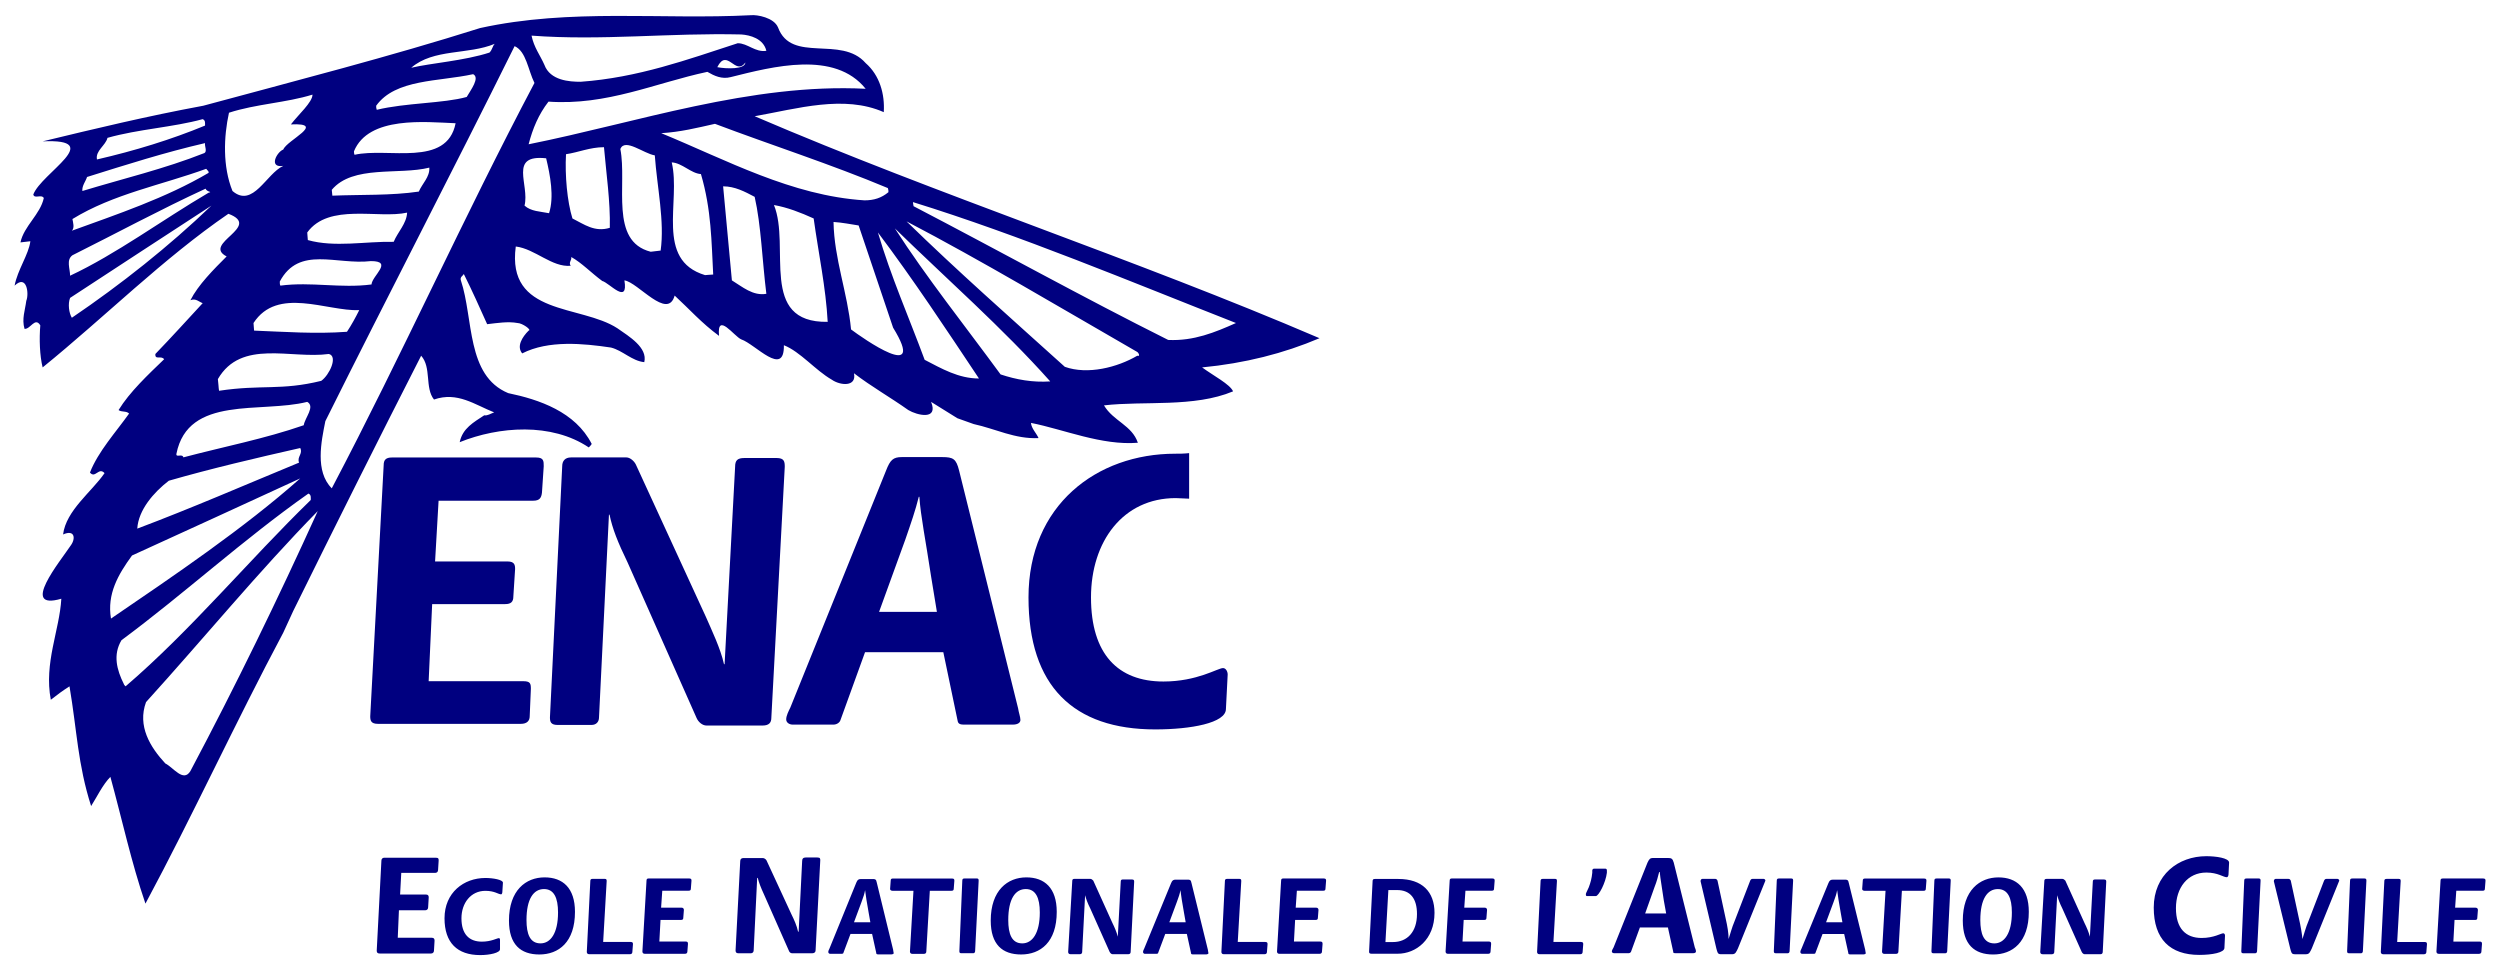 <svg xmlns="http://www.w3.org/2000/svg" xml:space="preserve" viewBox="0 0 428 166"><path fill="navy" d="M48.5 108.3c-8.2 15.4-15.5 31.3-23.6 46.4-2.4-7-4-14.4-6-21.7-1.3 1.3-2.4 3.6-3.3 5-2.3-7.2-2.4-12.8-3.7-20.5-1.1.7-2.2 1.5-3.2 2.3-1.2-6.3 1.5-11.9 1.8-17.3-7.2 2.1-.2-6.4 1.6-9.1.9-1.2.7-2.8-1.3-1.9.5-4.1 4.9-7.3 7.1-10.5-1-1.1-1.6 1-2.5-.1 1.4-3.6 4.5-7 6.7-10.1-.5-.5-1.3-.2-1.8-.6 1.9-3.1 5.1-6.1 7.8-8.7-.5-.7-1.6.2-1.5-.9 2.8-2.9 5.6-6 8.1-8.7-.6-.2-1.2-.9-2.1-.5 1.3-2.6 4-5.3 6.2-7.5-4.3-2.2 6.2-5.1.3-7.3C28 44.2 17.9 54.3 7.3 62.9c-.5-2-.6-4.9-.4-7.2-.9-1.5-1.7.7-2.7.6-.5-1.7.1-3.2.3-4.8.5-1.2.1-4.6-2-2.6.5-2.7 2.4-5.3 2.7-7.6-.6.1-1.1.1-1.7.2.6-2.8 3.4-4.8 4-7.6-.4-.7-1.6.2-1.8-.6 1.4-3.7 12.5-9.6 1.6-9.1 9.1-2.2 17.8-4.3 27.5-6.1 15.9-4.3 31.9-8.4 47.4-13.3 15.5-3.4 31-1.4 46.4-2.2 1-.1 3.9.4 4.6 2.1 2.3 6.2 10.8 1.3 15 6.1 2.4 2.1 3.3 5.3 3.1 8.4-6.8-3-14.8-.6-22.1.7 31.7 13.6 65 24.4 96.7 38-6.1 2.6-12.8 4.3-20.1 5 1.9 1.4 4.8 2.9 5.3 4.1-6.7 2.8-15.2 1.6-22.1 2.4 1.6 2.7 4.8 3.4 5.8 6.4-6.2.5-12.7-2.3-18.3-3.4.1 1 .9 1.7 1.3 2.6-4 .2-7.4-1.6-11.1-2.4l-2.8-1c-4.5-2.8-3.2-2-4.5-2.8 1.3 3.2-2.4 2.3-3.9 1.4-3.1-2.2-6.3-4-9.3-6.3.5 2.4-2.4 2.1-3.8 1.1-2.8-1.6-5.4-4.8-8.2-5.9.1 5.6-4.9-.2-7.3-1-1.2-.5-4.2-4.8-3.8-.6-3-2.2-5.1-4.6-7.6-6.9-1.2 4.3-6.3-2.3-8.6-2.6.7 4.3-2.6.4-3.8.1-1.9-1.4-3.5-3.1-5.3-4.1.1.6-.5.9-.1 1.5-3.2.3-6.1-2.9-9.4-3.3-1.6 11.9 11.1 9.9 17.4 14 2 1.4 5.2 3.3 4.6 5.8-2.1-.2-3.7-2-5.7-2.5-4.7-.7-10.7-1.3-15.2 1-1-1.2 0-2.8 1.1-3.9.6-.1-1.1-1.3-1.9-1.3-1.6-.3-3.5 0-5.2.2-1.3-2.9-2.6-5.8-4-8.6-.1.3-.7.5-.5 1.1 2.2 6.6.9 16.3 8.1 19.3 5.3 1.1 11.5 3.2 14.3 8.7-.1.2-.4.5-.5.6-6.4-4.3-15.4-3.6-22.1-.9.5-2.4 2.4-3.4 4.2-4.6.6.1 1.1-.3 1.7-.5-3.3-1.3-6.3-3.6-10.3-2.2-1.6-2-.4-5.5-2.2-7.5-7.4 14.5-14.7 29.1-21.9 43.7l-1.7 3.7zm44.7-97.2c1 2.7 4.3 2.9 6.2 2.9 9.8-.7 18.3-3.8 26.9-6.6 1.7 0 3 1.6 4.9 1.3-.5-2.1-2.8-2.7-4.3-2.8C114.7 5.6 103 7 91 6.1c.4 2 1.5 3.4 2.2 5zm-22.8.5c3.4-.8 9.1-1.2 13.4-2.6.5-.5.5-1.1.9-1.5-4.5 1.9-10.5.8-14.3 4.1zM55.7 72.1c-.7 3.5-1.8 8.6 1.1 11.5 12.1-23 22.6-46.5 34.7-69.4-1.1-2.2-1.4-5.4-3.4-6.3-10.6 21.4-21.7 42.7-32.4 64.2zm8.7-54c0 .3 0 .4.1.7 4.9-1.2 11.5-1.1 15.4-2.2.7-1.2 2.3-3.3 1.1-3.9-5.9 1.3-13.3.8-16.6 5.4zm-25.2 1.2c-.9 4.1-1.1 9.2.6 13.4 3.5 3 5.8-3 8.7-4.3-2.6.4-1.1-2.4 0-2.8.6-1.6 7.5-4.6 1.3-4.3 1.3-1.7 3.7-3.8 3.7-5.1-4.5 1.4-9.7 1.6-14.3 3.1zm83.6-7.8c1.5.3 4.8.4 4.8-.8-1.7 2.4-3.1-2.6-4.8.8zM18.4 23.6c-.3 1.3-2.1 2.2-1.8 3.7 6.5-1.5 12.7-3.4 18.5-5.8 0-.4.1-.9-.4-1.1-5.1 1.4-11 1.7-16.3 3.2zm75.5-6.2c-1.7 2.2-2.7 4.6-3.4 7.3 18.5-3.7 38.1-10.5 57.7-9.5-5.3-6.6-15.9-3.8-23.1-2-1.5.4-2.8-.2-4-.9-8.9 1.9-17.2 5.8-27.2 5.1zm-33.3 8.5c0 .1 0 .4.1.6 5.7-1.3 15.8 2.2 17.3-5.4-5.1-.2-14.9-1.3-17.4 4.8zm-45.7 4.4c-.2.7-.9 1.5-.8 2.4 6.9-2.1 14.1-3.8 20.9-6.5.5-.3 0-1.2.1-1.7-6.9 1.6-13.5 3.7-20.2 5.8zm-2.5 7.2c.1.6.4 1.5-.1 2 7.7-2.8 16.1-5.6 23.4-9.9.1-.3-.2-.4-.4-.7-7.7 2.8-15.9 4.3-22.9 8.6zm100.8-14.7c11.2 4.6 22.3 10.7 34.8 11.5 1.6 0 2.9-.4 4.1-1.4 0-.3 0-.4-.1-.7-9.8-4.1-19.8-7.3-29.6-11-3.1.7-5.9 1.4-9.2 1.6zm-7 2.7c1.2 6.1-1.9 15.8 5.2 17.6.6-.1 1.1-.1 1.7-.2.7-5-.6-10.8-1-16.3-1.9-.3-5.1-3-5.9-1.1zm-9.3.9c-.2 3.6.2 8.1 1.1 11 2 1 3.8 2.4 6.4 1.6.1-4.5-.6-9.2-1-13.8-2.4 0-4.4.9-6.5 1.2zm-40.1 6.1c0 .3.1.7.1 1 4.9-.2 10.1 0 14.8-.7.6-1.4 1.9-2.5 1.8-4.1-5.2 1.3-13.1-.5-16.7 3.8zM12.4 43.7c-1.1.8-.4 2.3-.4 3.5 7.9-3.7 15.7-9.5 23.7-14.2.8-.2-.3-.1-.5-.7-7.8 3.6-15.2 7.6-22.8 11.4zm77.4-8.5c1.1 1 2.7 1 4.2 1.3.9-2.8.2-6.5-.5-9.4-6.5-.7-2.8 4.5-3.7 8.1zM12.3 54.4c8.4-5.7 16.6-12.2 23.9-19.2-8 5.2-16.1 10.5-24.2 15.8-.4 1-.2 2.6.3 3.4zm108.4-7.3c.4 0 .9-.1 1.4-.1-.3-5.6-.3-11.1-2.1-17.2-1.7-.1-3.2-1.9-5-2 1.6 6.7-2.9 16.7 5.7 19.3zm-68.1-7.3c0 .4.1.9.1 1.3 4.6 1.3 9.9.2 14.7.3.7-1.7 2.2-3.1 2.3-5-4.9 1.1-13.4-1.7-17.1 3.4zm72.7 8.2c1.8 1.1 3.6 2.7 5.9 2.3-.7-5.6-.9-11.8-2-16.6-1.7-.9-3.4-1.8-5.4-1.8.5 5.3 1 10.8 1.5 16.1zm7.2-12.9c2.9 7.1-2.7 20.2 9.2 20-.3-5.8-1.6-11.9-2.4-17.7-2.2-1-4.5-1.9-6.8-2.3zm23.9.2c14.6 7.6 29 15.6 43.6 22.9 4.4.2 8-1.3 11.6-2.9-18.1-7.1-36.9-15-55.3-20.7 0 .3.1.5.1.7zM48 48.9c5.3-.7 10.3.5 15.6-.2.1-1.5 3.8-4-.1-4-5.9.7-12.3-2.7-15.6 3.5 0 .3 0 .5.1.7zm97.7 7.5c2 1.5 13.1 9.3 7.2-.3-2-5.9-3.9-11.6-5.9-17.5-1.3-.2-2.8-.5-4.3-.6.1 6.3 2.4 12.1 3 18.4zm36.6 6.4c3.9 1.4 9 .1 12.4-1.9.6.2.2-.6-.1-.7-13.2-7.6-26.4-15.5-39.4-22.3 8.6 8.4 17.9 16.6 27.1 24.9zm-11 1.3c2.7.9 5.5 1.4 8.5 1.2-8.1-9.1-17.9-17.7-26.6-26.2 5.4 8.4 12.1 16.8 18.1 25zm-13-2.5c2.9 1.5 5.8 3.2 9.3 3.2-5.6-8.4-11.2-16.9-17.3-25 2.2 7.5 5.3 14.5 8 21.8zM43.4 55.3c0 .4.1.9.1 1.3 5.2.2 10.5.6 15.9.2.8-1.2 1.5-2.5 2.1-3.7-5.6.2-14-4.1-18.1 2.2zm-6.1 9.6c.1.7.1 1.4.2 2 7.3-1.1 10.6 0 17.5-1.7 1.4-1 2.9-4.2 1.3-4.6-6.5.9-15-2.6-19 4.3zm-7.1 12.8c-.1.7 1-.1 1.2.6 6.8-1.8 14-3.2 20.6-5.5.2-1.3 2-3.2.6-4-7.9 2-20.4-1.2-22.4 8.9zm-1.3 4.6c-2.6 2-5.2 5-5.4 8.2C32.8 87 42 83 51.2 79.2c-.4-1 .7-1.5.2-2.5-7.5 1.7-15.2 3.5-22.5 5.6zm-6.3 12.8c-2.4 3.3-4.3 6.6-3.6 10.8 10.7-7.3 22.7-15.4 32.4-24-9.5 4.4-19.2 8.8-28.8 13.2zm-1.8 14.5c-1.5 2.5-.8 5.1.4 7.5 0 .1.2.3.3.4 11.2-9.6 21.1-21.6 31.7-31.9 0-.4.1-.9-.4-1.1-11.1 7.8-21.2 17.1-32 25.1zm4.2 10.6c-1.5 4.1.7 7.7 3.3 10.5 1.4.7 3.1 3.3 4.3 1.3 7.8-14.7 15-29.5 21.8-44.5-10.1 10.3-19.6 21.9-29.4 32.7"/><path fill="navy" d="M65.685 79.623c0-.9.4-1.3 1.4-1.3h24.7c1.3 0 1.3.6 1.3 1.5l-.3 4.5c-.1.9-.4 1.4-1.5 1.4h-16.2l-.6 10.4h12.4c1.2 0 1.3.6 1.3 1.3l-.3 4.7c0 .9-.4 1.3-1.4 1.3h-12.5l-.6 13.2h16.2c1.2 0 1.3.4 1.3 1.3l-.2 4.7c0 .8-.5 1.3-1.5 1.3h-24.5c-1.2 0-1.3-.6-1.3-1.3m32.865-42.81c0-.9.5-1.5 1.5-1.5h9.5c.6 0 1.3.6 1.6 1.2l12 26.1c1 2.3 2.5 5.4 3.1 8.1h.1l1.8-33.8c0-1.1.4-1.5 1.6-1.5h5.5c1.3 0 1.4.6 1.4 1.5l-2.3 43c0 .8-.4 1.3-1.5 1.3h-9.6c-.7 0-1.4-.6-1.7-1.3l-11.8-26.6c-1.7-3.5-2.6-5.8-3.1-8.2h-.1l-1.7 34.7c0 .8-.5 1.3-1.3 1.3h-5.8c-1.2 0-1.3-.6-1.3-1.3m60.846-30.458c1-2.9 1.7-4.9 2.3-7.3h.1c.2 3.2 1.1 7.6 2 13.6l1 6.1h-9.9l4.5-12.4zm-19.7 28.8c-.3.6-.7 1.4-.7 2 0 .6.6.9 1.1.9h7c.6 0 1.1-.4 1.2-.8l4.2-11.6h13.4l2.4 11.5c.1.5.1.9 1.1.9h8.4c.8 0 1.3-.3 1.3-.8s-.3-1.3-.4-2l-10.1-40.7c-.5-2-1-2.3-2.9-2.3h-6.9c-1.5 0-2 .5-2.7 2.3m49.482-2.877c-13.4 0-25.1 8.8-25.1 24.6 0 15.2 7.7 22.6 21.7 22.6 6.1 0 12.1-1.1 12.1-3.5l.3-5.9c0-.5-.3-1.1-.8-1.1-.9 0-4.4 2.3-10.2 2.3-7.8 0-12.4-4.7-12.4-14.4 0-9.6 5.5-17 14.5-17 .8 0 1.6.1 2.3.1v-7.8c-.9.1-1.7.1-2.4.1M65.297 147.34c0-.3.2-.5.5-.5h8.8c.5 0 .5.2.5.5l-.1 1.6c0 .3-.2.5-.5.5h-5.8l-.2 3.7h4.4c.4 0 .5.2.5.5l-.1 1.7c0 .3-.2.5-.5.5h-4.5l-.2 4.7h5.8c.4 0 .5.2.5.5l-.1 1.7c0 .3-.2.5-.5.5h-8.8c-.4 0-.5-.2-.5-.5m21.105-.23c0 .6-1.7 1-3.4 1-3.9 0-6.1-2.1-6.1-6.3 0-4.4 3.3-6.9 7-6.9 1.3 0 3 .3 3 .8l-.1 1.6c0 .2-.1.4-.2.4-.5 0-1.1-.6-2.7-.6-2.5 0-4.1 2.1-4.1 4.7 0 2.7 1.3 4 3.5 4 1.6 0 2.6-.6 2.9-.6.2 0 .2.2.2.3m4.535-3.404c0-3.6 1.2-5.3 3-5.3 1.7 0 2.4 1.5 2.4 4 0 3.6-1.3 5.3-3 5.3-1.8 0-2.4-1.6-2.4-4zm2.2 5.9c3.3 0 6.1-2.1 6.1-7.3 0-4.1-2.1-5.9-5.2-5.9-3.2 0-6.1 2.2-6.1 7.4 0 4.1 2 5.8 5.2 5.8m8.725-12.546c0-.3.1-.4.4-.4h2.1c.3 0 .3.2.3.4l-.6 10.4h4.7c.4 0 .4.2.4.4l-.1 1.3c0 .2-.1.4-.4.4h-7c-.3 0-.4-.2-.4-.4m10.22-12.169c0-.3.1-.4.4-.4h6.9c.4 0 .4.2.4.4l-.1 1.3c0 .3-.1.4-.4.4h-4.5l-.2 2.9h3.5c.3 0 .4.2.4.4l-.1 1.3c0 .3-.1.4-.4.4h-3.5l-.2 3.7h4.5c.3 0 .4.1.4.4l-.1 1.3c0 .2-.1.4-.4.4h-6.9c-.3 0-.4-.2-.4-.4m16.748-15.488c0-.3.2-.5.5-.5h3.4c.2 0 .5.2.6.4l4.3 9.3c.4.8.9 1.9 1.1 2.9h.1l.6-12.1c0-.4.2-.6.6-.6h2c.5 0 .5.2.5.5l-.8 15.4c0 .3-.2.5-.6.5h-3.4c-.3 0-.5-.2-.6-.5l-4.2-9.5c-.6-1.3-.9-2.1-1.1-2.9h-.1l-.6 12.4c0 .3-.2.5-.5.5h-2.1c-.4 0-.5-.2-.5-.5m21.574-8.312c.3-.8.5-1.4.6-2 .1.9.3 2.1.6 3.8l.3 1.7h-2.8l1.3-3.5zm-5.5 8c-.1.2-.2.4-.2.6 0 .2.2.3.3.3h2c.2 0 .3-.1.3-.2l1.2-3.2h3.7l.7 3.2c0 .1 0 .3.3.3h2.3c.2 0 .4-.1.4-.2s-.1-.4-.1-.6l-2.8-11.5c-.1-.6-.3-.6-.8-.6h-1.9c-.4 0-.6.1-.8.6m9.78 1.409h-3.6c-.3 0-.4-.2-.4-.3l.1-1.4c0-.3.1-.4.4-.4h10.1c.4 0 .4.2.4.4l-.1 1.3c0 .3-.1.4-.4.4h-3.7l-.6 10.4c0 .2-.1.4-.4.4h-2c-.3 0-.4-.2-.4-.4m8.96-12.109c0-.3.1-.4.4-.4h2.1c.3 0 .3.2.3.4l-.6 12c0 .2-.1.4-.3.4h-2.1c-.3 0-.3-.2-.3-.4m8.37-5.285c0-3.6 1.2-5.3 3-5.3 1.7 0 2.4 1.5 2.4 4 0 3.6-1.3 5.3-3 5.3-1.8 0-2.4-1.6-2.4-4zm2.2 5.9c3.3 0 6.1-2.1 6.1-7.3 0-4.1-2.1-5.9-5.2-5.9-3.2 0-6.1 2.2-6.1 7.4 0 4.1 2 5.8 5.2 5.8m8.754-12.546c0-.3.1-.4.4-.4h2.7c.2 0 .4.2.5.3l3.3 7.3c.3.6.7 1.5.9 2.3l.5-9.4c0-.3.1-.4.4-.4h1.5c.4 0 .4.2.4.4l-.6 12c0 .2-.1.4-.4.4h-2.7c-.2 0-.4-.2-.5-.4l-3.3-7.4c-.5-1-.7-1.6-.9-2.3l-.5 9.7c0 .2-.1.4-.4.4h-1.6c-.3 0-.4-.2-.4-.4m18.621-8.569c.3-.8.5-1.4.6-2 .1.9.3 2.1.6 3.8l.3 1.7h-2.8l1.3-3.5zm-5.6 8c-.1.2-.2.4-.2.6 0 .2.2.3.3.3h2c.2 0 .3-.1.3-.2l1.2-3.2h3.7l.7 3.2c0 .1 0 .3.3.3h2.3c.2 0 .4-.1.4-.2s-.1-.4-.1-.6l-2.8-11.4c-.1-.6-.3-.6-.8-.6h-1.9c-.4 0-.6.1-.8.6m9.214-.331c0-.3.1-.4.4-.4h2.1c.3 0 .3.2.3.4l-.6 10.4h4.7c.4 0 .4.2.4.4l-.1 1.3c0 .2-.1.4-.4.4h-7c-.3 0-.4-.2-.4-.4m10.221-12.169c0-.3.1-.4.4-.4h6.9c.4 0 .4.2.4.4l-.1 1.3c0 .3-.1.4-.4.4h-4.5l-.2 2.9h3.5c.3 0 .4.2.4.4l-.1 1.3c0 .3-.1.4-.4.4h-3.5l-.2 3.7h4.5c.3 0 .4.1.4.4l-.1 1.3c0 .2-.1.4-.4.4h-6.9c-.3 0-.4-.2-.4-.4m19.064-10.515h1.5c2.3 0 3.4 1.5 3.4 4.1 0 3.1-1.7 4.8-4.1 4.8h-1.3l.5-8.9zm-3.3 10.5c0 .2 0 .4.4.4h4.5c3.1 0 6.3-2.4 6.3-7 0-3.6-2.1-5.8-6.2-5.8h-4c-.3 0-.4.1-.4.4m13.195-.085c0-.3.1-.4.4-.4h6.9c.4 0 .4.2.4.4l-.1 1.3c0 .3-.1.4-.4.4h-4.5l-.2 2.9h3.5c.3 0 .4.2.4.4l-.1 1.3c0 .3-.1.4-.4.4h-3.5l-.2 3.7h4.5c.3 0 .4.1.4.4l-.1 1.3c0 .2-.1.4-.4.4h-6.9c-.3 0-.4-.2-.4-.4m16.265-12.031c0-.3.1-.4.4-.4h2.1c.3 0 .3.2.3.4l-.6 10.4h4.7c.4 0 .4.2.4.4l-.1 1.3c0 .2-.1.4-.4.4h-7c-.3 0-.4-.2-.4-.4m8.651-9.55c-.2 0-.3 0-.3-.3 0-.2.1-.3.5-1.2.3-.8.5-1.5.6-2.5v-.4c0-.1.1-.3.3-.3h1.9c.2 0 .3.1.3.3v.4c-.2 1.7-1.4 4-1.9 4m10.05-1.525c.4-1 .6-1.8.8-2.6h.1c.1 1.2.4 2.7.7 4.9l.4 2.2h-3.6l1.6-4.5zm-7 10.3c-.1.2-.3.5-.3.7 0 .2.2.3.4.3h2.5c.2 0 .4-.2.4-.3l1.5-4.1h4.8l.9 4.1c0 .2 0 .3.4.3h3c.3 0 .5-.1.5-.3 0-.2-.1-.5-.2-.7l-3.6-14.5c-.2-.7-.4-.8-1-.8h-2.5c-.6 0-.7.2-1 .8m9.087 3.175c0-.3.2-.4.3-.4h2.2c.2 0 .3.1.4.3l1.4 6.5c.3 1.3.5 2.5.5 3.5.2-.6.6-2.1 1-3l2.7-7c.1-.2.2-.3.4-.3h1.9c.1 0 .3.1.3.3l-4.7 11.6c-.3.6-.4 1-1 1h-1.9c-.6 0-.6-.3-.8-1m10.344-11.569c0-.3.1-.4.4-.4h2.1c.3 0 .3.2.3.4l-.6 12c0 .2-.1.4-.3.4h-2.1c-.3 0-.3-.2-.3-.4m10.24-8.4c.3-.8.5-1.4.6-2 .1.9.3 2.1.6 3.8l.3 1.7h-2.8l1.3-3.5zm-5.5 8c-.1.2-.2.4-.2.6 0 .2.2.3.3.3h2c.2 0 .3-.1.3-.2l1.2-3.2h3.7l.7 3.2c0 .1 0 .3.3.3h2.3c.2 0 .4-.1.4-.2s-.1-.4-.1-.6l-2.8-11.4c-.1-.6-.3-.6-.8-.6h-1.9c-.4 0-.6.1-.8.6m9.781 1.309h-3.6c-.3 0-.4-.2-.4-.3l.1-1.4c0-.3.1-.4.4-.4h10.1c.4 0 .4.2.4.4l-.1 1.3c0 .3-.1.4-.4.4h-3.7l-.6 10.4c0 .2-.1.4-.4.4h-2c-.3 0-.4-.2-.4-.4m8.96-12.109c0-.3.1-.4.4-.4h2.1c.3 0 .3.2.3.4l-.6 12c0 .2-.1.4-.3.4h-2.1c-.3 0-.3-.2-.3-.4m8.369-5.285c0-3.6 1.2-5.3 3-5.3 1.7 0 2.4 1.5 2.4 4 0 3.6-1.3 5.3-3 5.3-1.8 0-2.4-1.6-2.4-4zm2.2 5.9c3.3 0 6.1-2.1 6.1-7.3 0-4.1-2.1-5.9-5.2-5.9-3.2 0-6.1 2.2-6.1 7.4 0 4.1 2 5.8 5.2 5.8m8.756-12.546c0-.3.1-.4.4-.4h2.7c.2 0 .4.2.5.3l3.3 7.3c.3.6.7 1.5.9 2.3l.5-9.4c0-.3.1-.4.4-.4h1.5c.4 0 .4.2.4.4l-.6 12c0 .2-.1.4-.4.4h-2.7c-.2 0-.4-.2-.5-.4l-3.3-7.4c-.5-1-.7-1.6-.9-2.3l-.5 9.7c0 .2-.1.4-.4.4h-1.6c-.3 0-.4-.2-.4-.4m31.534-.685c0 .8-2.1 1.2-4.3 1.2-5 0-7.8-2.7-7.8-8.1 0-5.6 4.2-8.8 9-8.8 1.6 0 3.9.3 3.9 1.1l-.1 2c0 .2-.1.5-.3.5-.6 0-1.5-.8-3.5-.8-3.2 0-5.2 2.6-5.2 6.1 0 3.5 1.7 5.1 4.4 5.1 2.1 0 3.3-.8 3.7-.8.2 0 .3.2.3.4m3.29-9.384c0-.3.1-.4.4-.4h2.1c.3 0 .3.2.3.4l-.6 12c0 .2-.1.4-.3.4h-2.1c-.3 0-.3-.2-.3-.4m5.57-11.931c0-.3.2-.4.3-.4h2.2c.2 0 .3.1.4.3l1.4 6.5c.3 1.3.5 2.5.6 3.5.2-.6.6-2.1 1-3l2.7-7c.1-.2.2-.3.4-.3h1.9c.1 0 .3.1.3.3l-4.7 11.6c-.3.6-.4 1-1 1h-1.9c-.6 0-.6-.3-.8-1m10.246-11.569c0-.3.1-.4.4-.4h2.1c.3 0 .3.2.3.4l-.6 12c0 .2-.1.4-.3.4h-2.1c-.3 0-.3-.2-.3-.4m6.369-11.931c0-.3.1-.4.4-.4h2.1c.3 0 .3.2.3.4l-.6 10.4h4.7c.4 0 .4.2.4.4l-.1 1.3c0 .2-.1.4-.4.4h-7c-.3 0-.4-.2-.4-.4m10.221-12.169c0-.3.1-.4.4-.4h6.9c.4 0 .4.2.4.4l-.1 1.3c0 .3-.1.4-.4.4h-4.5l-.2 2.9h3.5c.3 0 .4.2.4.4l-.1 1.3c0 .3-.1.4-.4.4h-3.5l-.2 3.7h4.5c.3 0 .4.1.4.4l-.1 1.3c0 .2-.1.4-.4.4h-6.9c-.3 0-.4-.2-.4-.4"/></svg>

